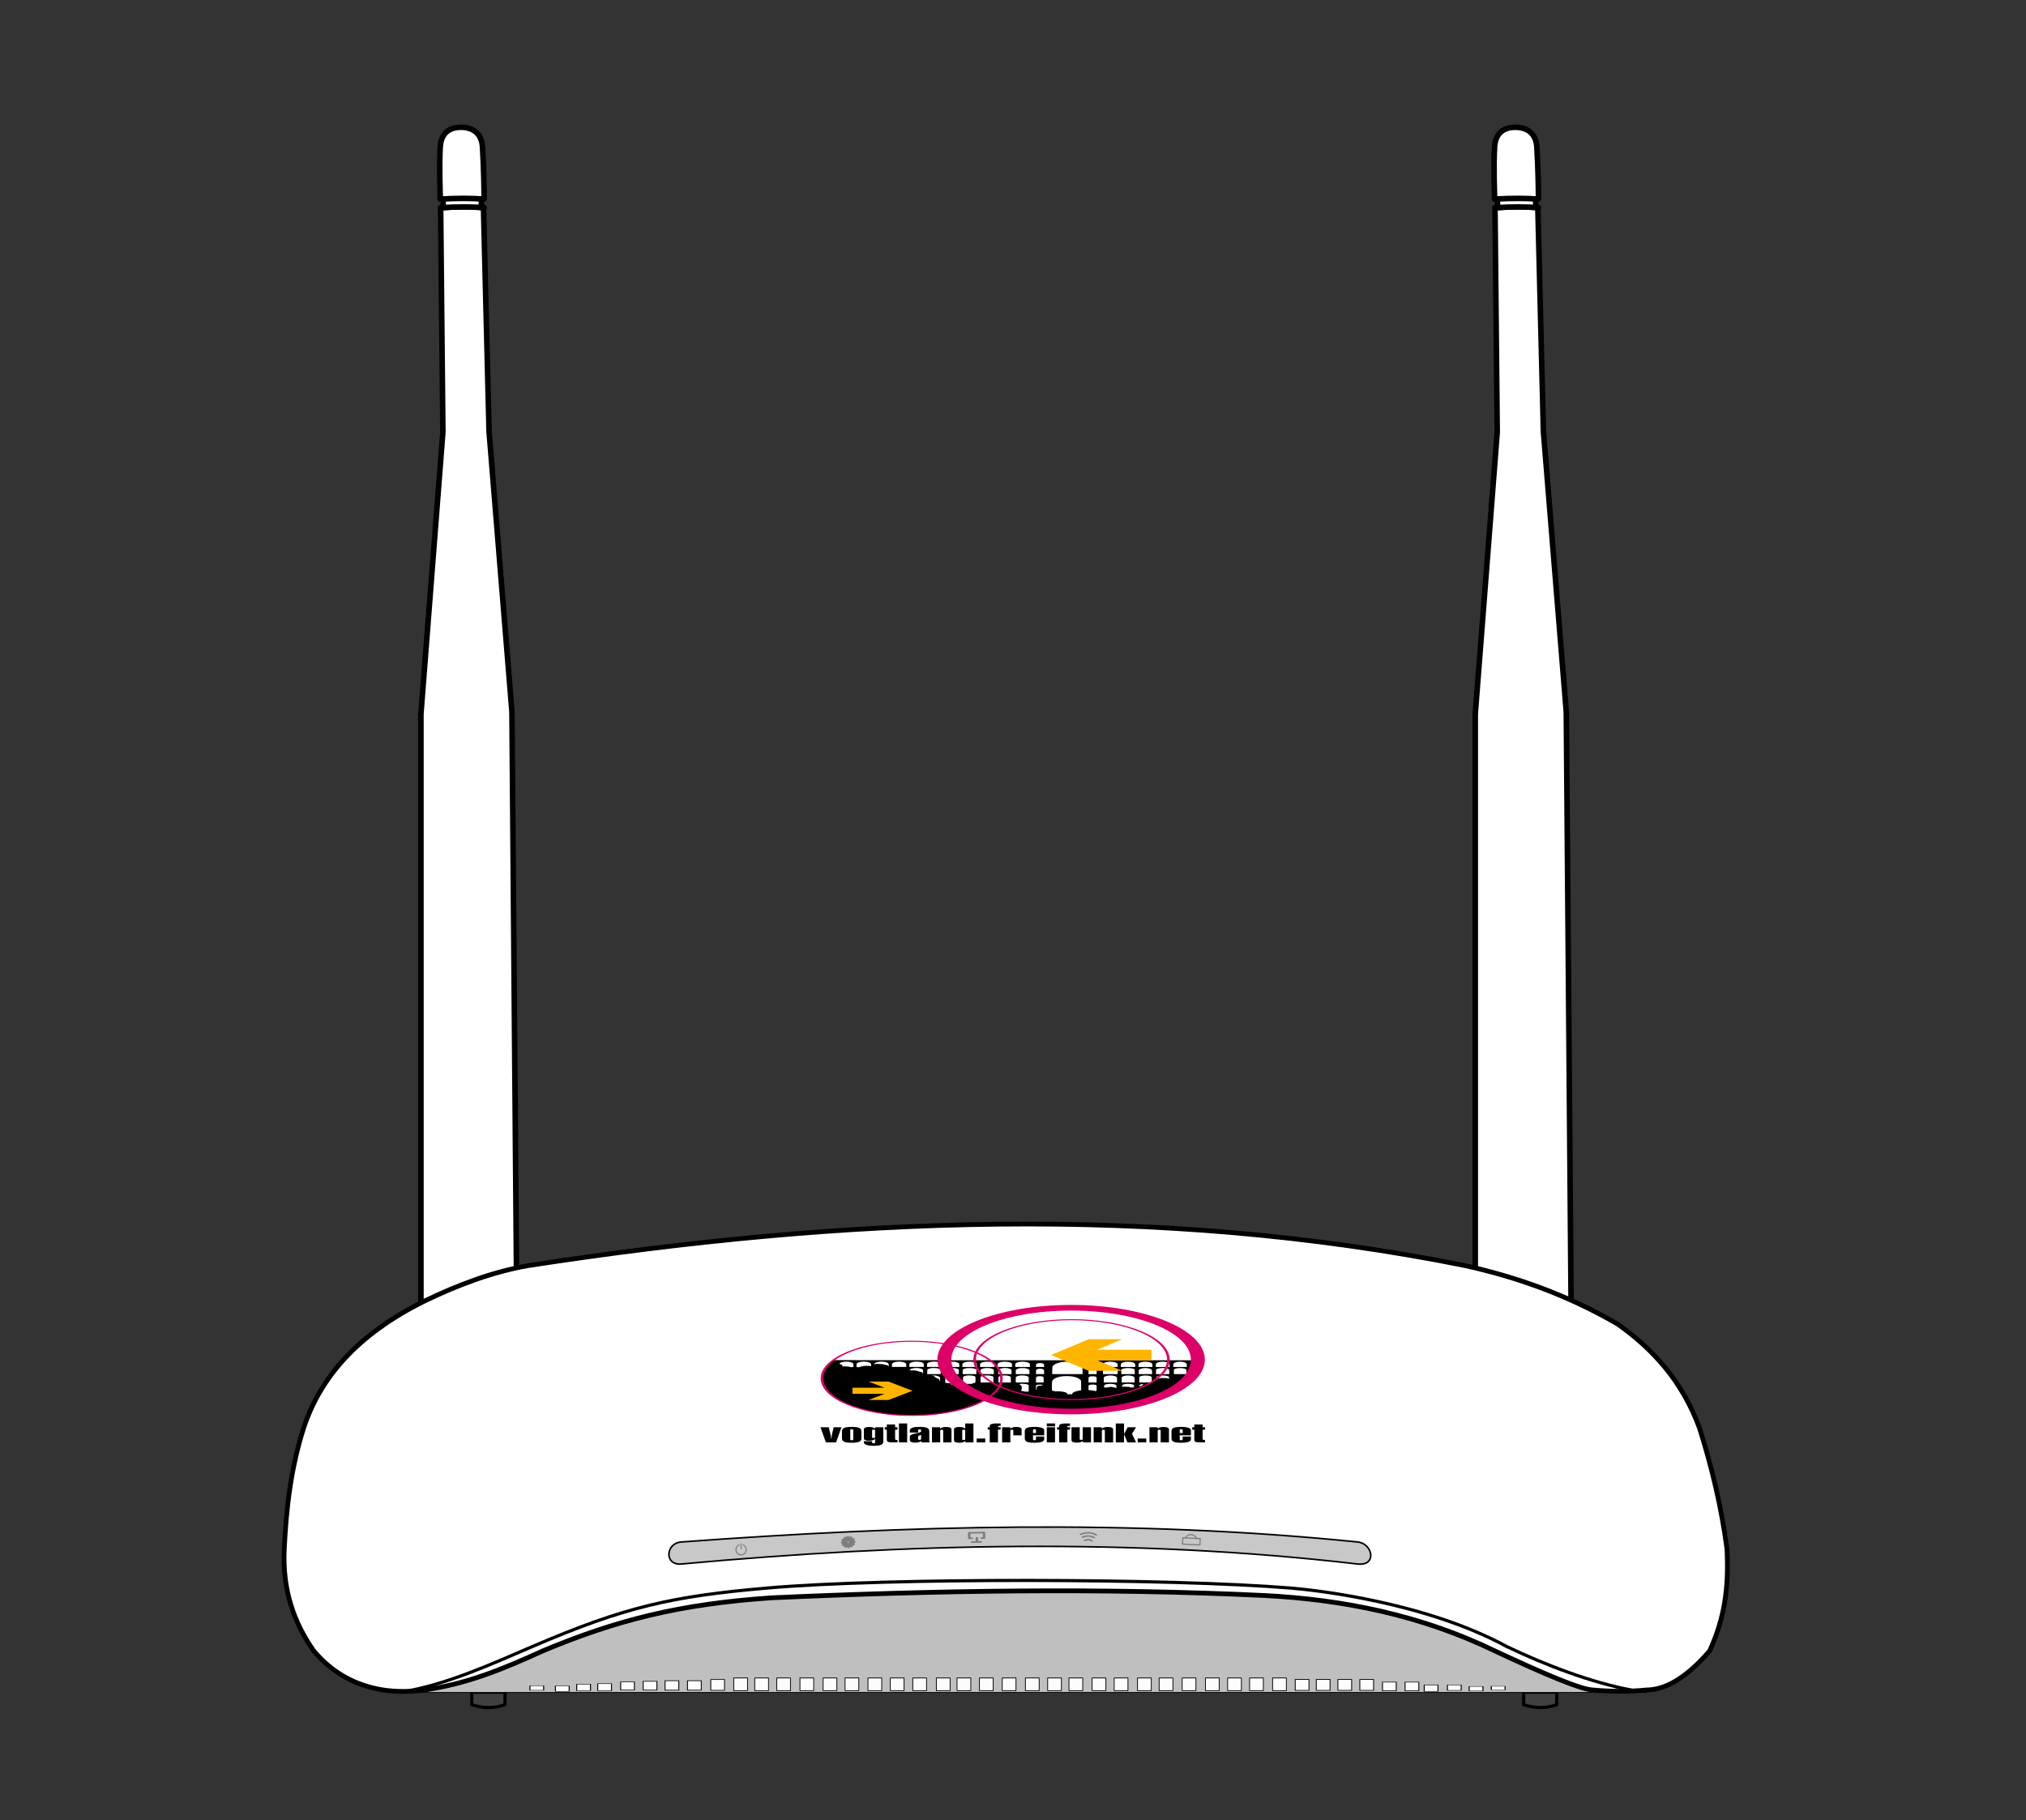 <?xml version="1.0" encoding="UTF-8" standalone="no"?>
<svg
   xmlns:dc="http://purl.org/dc/elements/1.1/"
   xmlns:cc="http://creativecommons.org/ns#"
   xmlns:rdf="http://www.w3.org/1999/02/22-rdf-syntax-ns#"
   xmlns:svg="http://www.w3.org/2000/svg"
   xmlns="http://www.w3.org/2000/svg"
   xmlns:sodipodi="http://sodipodi.sourceforge.net/DTD/sodipodi-0.dtd"
   xmlns:inkscape="http://www.inkscape.org/namespaces/inkscape"
   width="100%"
   height="100%"
   viewBox="0 0 1280 1150"
   version="1.1"
   xml:space="preserve"
   style="fill-rule:evenodd;clip-rule:evenodd;stroke-linecap:round;stroke-linejoin:round;stroke-miterlimit:1.414;"
   id="svg262"
   sodipodi:docname="-1948306442.svg"
   inkscape:version="0.92.2 (5c3e80d, 2017-08-06)"><rect x="0" y="0" width="1280" height="1150" fill="#333333" stroke="none"/><defs
     id="defs266" /><sodipodi:namedview
     pagecolor="#ffffff"
     bordercolor="#666666"
     borderopacity="1"
     objecttolerance="10"
     gridtolerance="10"
     guidetolerance="10"
     inkscape:pageopacity="0"
     inkscape:pageshadow="2"
     inkscape:window-width="877"
     inkscape:window-height="543"
     id="namedview264"
     showgrid="false"
     inkscape:zoom="0.20521739"
     inkscape:cx="640"
     inkscape:cy="575"
     inkscape:window-x="0"
     inkscape:window-y="0"
     inkscape:window-maximized="0"
     inkscape:current-layer="svg262" /><g
     id="g260"><g
       transform="matrix(0.801,0,0,0.801,111.492,33.878)"
       id="g13"><g
         id="Antenne Links"><g
           id="g10"><g
             transform="matrix(1,0,0,1,-774.378,-3.156)"
             id="g4"><path
               d="M1016.53,124.619L1020.93,301.171L1038.98,522.435L1043.24,1048.51L1043.34,1047.87C1042.55,1048.66 1036.04,1054.15 1004.23,1054.77C972.911,1055.37 970.935,1051.94 967.466,1051.24L967.191,1051.3L967.191,524.062L984.513,301.705L982.747,124.897C994.27,123.665 1005.51,123.655 1016.53,124.619Z"
               style="fill:white;stroke-width:4.37px;stroke:black;"
               id="path2" /></g><g
             transform="matrix(1,0,0,1,-774.378,-3.156)"
             id="g8"><path
               d="M984.703,117.906L984.703,124.656L982.618,124.676C996.416,123.902 1007.78,123.949 1017.13,124.676L1014.86,123.88L1014.86,118.475L1016.74,117.906C1007.39,117.18 996.023,117.133 982.225,117.906L982.438,117.653C982.428,113.255 981.481,92.528 982.438,76.704C983.201,64.092 991.781,61.281 998.604,61.255C1007.64,61.221 1015.03,65.675 1015.74,76.704C1016.77,92.72 1017.06,113.91 1017.08,117.653"
               style="fill:white;stroke-width:4.37px;stroke:black;"
               id="path6" /></g></g></g></g><g
       transform="matrix(0.801,0,0,0.801,777.614,33.878)"
       id="g26"><g
         id="Antenne Rechts"><g
           id="g23"><g
             transform="matrix(1,0,0,1,-774.378,-3.156)"
             id="g17"><path
               d="M1016.53,124.619L1020.93,301.171L1038.98,522.435L1043.24,1048.51L1043.34,1047.87C1042.55,1048.66 1036.04,1054.15 1004.23,1054.77C972.911,1055.37 970.935,1051.94 967.466,1051.24L967.191,1051.3L967.191,524.062L984.513,301.705L982.747,124.897C994.27,123.665 1005.51,123.655 1016.53,124.619Z"
               style="fill:white;stroke-width:4.37px;stroke:black;"
               id="path15" /></g><g
             transform="matrix(1,0,0,1,-774.378,-3.156)"
             id="g21"><path
               d="M984.703,117.906L984.703,124.656L982.618,124.676C996.416,123.902 1007.78,123.949 1017.13,124.676L1014.86,123.88L1014.86,118.475L1016.74,117.906C1007.39,117.18 996.023,117.133 982.225,117.906L982.438,117.653C982.428,113.255 981.481,92.528 982.438,76.704C983.201,64.092 991.781,61.281 998.604,61.255C1007.64,61.221 1015.03,65.675 1015.74,76.704C1016.77,92.72 1017.06,113.91 1017.08,117.653"
               style="fill:white;stroke-width:4.37px;stroke:black;"
               id="path19" /></g></g></g></g><g
       id="front"><g
         id="Füsse"><path
           d="M962.639,1069.2L983.568,1069.2L983.568,1077.09C976.577,1079.61 969.602,1079.4 962.639,1077.09L962.639,1069.2Z"
           style="fill:rgb(64,64,64);stroke-width:2px;stroke:black;"
           id="path28" /><g
           transform="matrix(1,0,0,1,-664.54,0)"
           id="g32"><path
             d="M962.639,1069.2L983.568,1069.2L983.568,1077.09C976.577,1079.61 969.602,1079.4 962.639,1077.09L962.639,1069.2Z"
             style="fill:rgb(64,64,64);stroke-width:2px;stroke:black;"
             id="path30" /></g></g><g
         transform="matrix(8.707,0,0,1,-1991.17,0)"
         id="g37"><rect
           x="258.358"
           y="1001.32"
           width="89.597"
           height="68.05"
           style="fill:rgb(191,191,191);stroke-width:0.48px;stroke:black;"
           id="rect35" /></g><g
         id="Luftlöcher"
         transform="matrix(1,0,0,1,0,-0.861)"><rect
           x="463.586"
           y="1061.07"
           width="8.691"
           height="8.024"
           style="fill:rgb(252,252,252);stroke-width:0.5px;stroke:black;"
           id="rect39" /><g
           transform="matrix(1,0,0,0.849,-14.526,161.209)"
           id="g43"><rect
             x="463.586"
             y="1061.07"
             width="8.691"
             height="8.024"
             style="fill:rgb(252,252,252);stroke-width:0.54px;stroke:black;"
             id="rect41" /></g><g
           transform="matrix(1,0,0,0.743,-29.228,274.432)"
           id="g47"><rect
             x="463.586"
             y="1061.07"
             width="8.691"
             height="8.024"
             style="fill:rgb(252,252,252);stroke-width:0.57px;stroke:black;"
             id="rect45" /></g><g
           transform="matrix(1,0,0,0.743,-43.412,274.432)"
           id="g51"><rect
             x="463.586"
             y="1061.07"
             width="8.691"
             height="8.024"
             style="fill:rgb(252,252,252);stroke-width:0.57px;stroke:black;"
             id="rect49" /></g><g
           transform="matrix(1,0,0,0.69,-57.25,331.043)"
           id="g55"><rect
             x="463.586"
             y="1061.07"
             width="8.691"
             height="8.024"
             style="fill:rgb(252,252,252);stroke-width:0.58px;stroke:black;"
             id="rect53" /></g><g
           transform="matrix(1,0,0,0.637,-71.463,387.655)"
           id="g59"><rect
             x="463.586"
             y="1061.07"
             width="8.691"
             height="8.024"
             style="fill:rgb(252,252,252);stroke-width:0.6px;stroke:black;"
             id="rect57" /></g><g
           transform="matrix(1,0,0,0.558,-85.944,472.572)"
           id="g63"><rect
             x="463.586"
             y="1061.07"
             width="8.691"
             height="8.024"
             style="fill:rgb(252,252,252);stroke-width:0.62px;stroke:black;"
             id="rect61" /></g><g
           transform="matrix(1,0,0,0.505,-99.225,529.183)"
           id="g67"><rect
             x="463.586"
             y="1061.07"
             width="8.691"
             height="8.024"
             style="fill:rgb(252,252,252);stroke-width:0.63px;stroke:black;"
             id="rect65" /></g><g
           transform="matrix(1,0,0,0.426,-112.665,614.1)"
           id="g71"><rect
             x="463.586"
             y="1061.07"
             width="8.691"
             height="8.024"
             style="fill:rgb(252,252,252);stroke-width:0.65px;stroke:black;"
             id="rect69" /></g><g
           transform="matrix(1,0,0,0.354,-128.799,690.392)"
           id="g75"><rect
             x="463.586"
             y="1061.07"
             width="8.691"
             height="8.024"
             style="fill:rgb(252,252,252);stroke-width:0.67px;stroke:black;"
             id="rect73" /></g><g
           transform="matrix(1,0,0,1,13.254,0)"
           id="g79"><rect
             x="463.586"
             y="1061.07"
             width="8.691"
             height="8.024"
             style="fill:rgb(252,252,252);stroke-width:0.5px;stroke:black;"
             id="rect77" /></g><g
           transform="matrix(1,0,0,1,27.136,0)"
           id="g83"><rect
             x="463.586"
             y="1061.07"
             width="8.691"
             height="8.024"
             style="fill:rgb(252,252,252);stroke-width:0.5px;stroke:black;"
             id="rect81" /></g><g
           transform="matrix(1,0,0,1,41.812,0)"
           id="g87"><rect
             x="463.586"
             y="1061.07"
             width="8.691"
             height="8.024"
             style="fill:rgb(252,252,252);stroke-width:0.5px;stroke:black;"
             id="rect85" /></g><g
           transform="matrix(1,0,0,1,56.45,0)"
           id="g91"><rect
             x="463.586"
             y="1061.07"
             width="8.691"
             height="8.024"
             style="fill:rgb(252,252,252);stroke-width:0.5px;stroke:black;"
             id="rect89" /></g><g
           transform="matrix(1,0,0,1,70.309,0)"
           id="g95"><rect
             x="463.586"
             y="1061.07"
             width="8.691"
             height="8.024"
             style="fill:rgb(252,252,252);stroke-width:0.5px;stroke:black;"
             id="rect93" /></g><g
           transform="matrix(1,0,0,1,84.787,0)"
           id="g99"><rect
             x="463.586"
             y="1061.07"
             width="8.691"
             height="8.024"
             style="fill:rgb(252,252,252);stroke-width:0.5px;stroke:black;"
             id="rect97" /></g><g
           transform="matrix(1,0,0,1,98.888,0)"
           id="g103"><rect
             x="463.586"
             y="1061.07"
             width="8.691"
             height="8.024"
             style="fill:rgb(252,252,252);stroke-width:0.5px;stroke:black;"
             id="rect101" /></g><g
           transform="matrix(1,0,0,1,113.101,0)"
           id="g107"><rect
             x="463.586"
             y="1061.07"
             width="8.691"
             height="8.024"
             style="fill:rgb(252,252,252);stroke-width:0.5px;stroke:black;"
             id="rect105" /></g><g
           transform="matrix(1,0,0,1,127.996,0)"
           id="g111"><rect
             x="463.586"
             y="1061.07"
             width="8.691"
             height="8.024"
             style="fill:rgb(252,252,252);stroke-width:0.5px;stroke:black;"
             id="rect109" /></g><g
           transform="matrix(1,0,0,1,141.058,0)"
           id="g115"><rect
             x="463.586"
             y="1061.07"
             width="8.691"
             height="8.024"
             style="fill:rgb(252,252,252);stroke-width:0.5px;stroke:black;"
             id="rect113" /></g><g
           transform="matrix(1,0,0,1,155.203,0)"
           id="g119"><rect
             x="463.586"
             y="1061.07"
             width="8.691"
             height="8.024"
             style="fill:rgb(252,252,252);stroke-width:0.5px;stroke:black;"
             id="rect117" /></g><g
           transform="matrix(1,0,0,1,169.608,0)"
           id="g123"><rect
             x="463.586"
             y="1061.07"
             width="8.691"
             height="8.024"
             style="fill:rgb(252,252,252);stroke-width:0.5px;stroke:black;"
             id="rect121" /></g><g
           transform="matrix(1,0,0,1,184.264,0)"
           id="g127"><rect
             x="463.586"
             y="1061.07"
             width="8.691"
             height="8.024"
             style="fill:rgb(252,252,252);stroke-width:0.5px;stroke:black;"
             id="rect125" /></g><g
           transform="matrix(1,0,0,1,198.312,0)"
           id="g131"><rect
             x="463.586"
             y="1061.07"
             width="8.691"
             height="8.024"
             style="fill:rgb(252,252,252);stroke-width:0.5px;stroke:black;"
             id="rect129" /></g><g
           transform="matrix(1,0,0,1,211.778,0)"
           id="g135"><rect
             x="463.586"
             y="1061.07"
             width="8.691"
             height="8.024"
             style="fill:rgb(252,252,252);stroke-width:0.5px;stroke:black;"
             id="rect133" /></g><g
           transform="matrix(1,0,0,1,226.4,0)"
           id="g139"><rect
             x="463.586"
             y="1061.07"
             width="8.691"
             height="8.024"
             style="fill:rgb(252,252,252);stroke-width:0.5px;stroke:black;"
             id="rect137" /></g><g
           transform="matrix(1,0,0,1,240.355,0)"
           id="g143"><rect
             x="463.586"
             y="1061.07"
             width="8.691"
             height="8.024"
             style="fill:rgb(252,252,252);stroke-width:0.5px;stroke:black;"
             id="rect141" /></g><g
           transform="matrix(1,0,0,1,255.085,0)"
           id="g147"><rect
             x="463.586"
             y="1061.07"
             width="8.691"
             height="8.024"
             style="fill:rgb(252,252,252);stroke-width:0.5px;stroke:black;"
             id="rect145" /></g><g
           transform="matrix(1,0,0,1,268.752,0)"
           id="g151"><rect
             x="463.586"
             y="1061.07"
             width="8.691"
             height="8.024"
             style="fill:rgb(252,252,252);stroke-width:0.5px;stroke:black;"
             id="rect149" /></g><g
           transform="matrix(1,0,0,1,283.296,0)"
           id="g155"><rect
             x="463.586"
             y="1061.07"
             width="8.691"
             height="8.024"
             style="fill:rgb(252,252,252);stroke-width:0.5px;stroke:black;"
             id="rect153" /></g><g
           transform="matrix(1,0,0,1,297.996,0)"
           id="g159"><rect
             x="463.586"
             y="1061.07"
             width="8.691"
             height="8.024"
             style="fill:rgb(252,252,252);stroke-width:0.5px;stroke:black;"
             id="rect157" /></g><g
           transform="matrix(1,0,0,1,312.017,0)"
           id="g163"><rect
             x="463.586"
             y="1061.07"
             width="8.691"
             height="8.024"
             style="fill:rgb(252,252,252);stroke-width:0.5px;stroke:black;"
             id="rect161" /></g><g
           transform="matrix(1,0,0,1,325.887,0)"
           id="g167"><rect
             x="463.586"
             y="1061.07"
             width="8.691"
             height="8.024"
             style="fill:rgb(252,252,252);stroke-width:0.5px;stroke:black;"
             id="rect165" /></g><g
           transform="matrix(1,0,0,1,340.425,0)"
           id="g171"><rect
             x="463.586"
             y="1061.07"
             width="8.691"
             height="8.024"
             style="fill:rgb(252,252,252);stroke-width:0.5px;stroke:black;"
             id="rect169" /></g><g
           transform="matrix(1,0,0,0.863,354.723,146.283)"
           id="g175"><rect
             x="463.586"
             y="1061.07"
             width="8.691"
             height="8.024"
             style="fill:rgb(252,252,252);stroke-width:0.54px;stroke:black;"
             id="rect173" /></g><g
           transform="matrix(1,0,0,0.863,368.025,146.283)"
           id="g179"><rect
             x="463.586"
             y="1061.07"
             width="8.691"
             height="8.024"
             style="fill:rgb(252,252,252);stroke-width:0.54px;stroke:black;"
             id="rect177" /></g><g
           transform="matrix(1,0,0,0.863,381.677,146.283)"
           id="g183"><rect
             x="463.586"
             y="1061.07"
             width="8.691"
             height="8.024"
             style="fill:rgb(252,252,252);stroke-width:0.54px;stroke:black;"
             id="rect181" /></g><g
           transform="matrix(1,0,0,0.863,395.53,146.283)"
           id="g187"><rect
             x="463.586"
             y="1061.07"
             width="8.691"
             height="8.024"
             style="fill:rgb(252,252,252);stroke-width:0.54px;stroke:black;"
             id="rect185" /></g><g
           transform="matrix(1,0,0,0.686,409.848,335.798)"
           id="g191"><rect
             x="463.586"
             y="1061.07"
             width="8.691"
             height="8.024"
             style="fill:rgb(252,252,252);stroke-width:0.58px;stroke:black;"
             id="rect189" /></g><g
           transform="matrix(1,0,0,0.686,424.12,335.798)"
           id="g195"><rect
             x="463.586"
             y="1061.07"
             width="8.691"
             height="8.024"
             style="fill:rgb(252,252,252);stroke-width:0.58px;stroke:black;"
             id="rect193" /></g><g
           transform="matrix(1,0,0,0.508,436.222,526.419)"
           id="g199"><rect
             x="463.586"
             y="1061.07"
             width="8.691"
             height="8.024"
             style="fill:rgb(252,252,252);stroke-width:0.63px;stroke:black;"
             id="rect197" /></g><g
           transform="matrix(1,0,0,0.428,450.891,611.335)"
           id="g203"><rect
             x="463.586"
             y="1061.07"
             width="8.691"
             height="8.024"
             style="fill:rgb(252,252,252);stroke-width:0.65px;stroke:black;"
             id="rect201" /></g><g
           transform="matrix(1,0,0,0.357,464.634,687.628)"
           id="g207"><rect
             x="463.586"
             y="1061.07"
             width="8.691"
             height="8.024"
             style="fill:rgb(252,252,252);stroke-width:0.67px;stroke:black;"
             id="rect205" /></g><g
           transform="matrix(1,0,0,0.285,478.631,763.921)"
           id="g211"><rect
             x="463.586"
             y="1061.07"
             width="8.691"
             height="8.024"
             style="fill:rgb(252,252,252);stroke-width:0.68px;stroke:black;"
             id="rect209" /></g></g></g><g
       id="Rumpf"><path
         id="rumpf"
         d="M333.664,799.678C532.503,769.021 730.251,760.501 925.651,799.678C957.438,806.702 989.474,817.784 1021.98,836.583C1044.07,852.231 1062.7,872.347 1073.72,902.292C1081.51,926.917 1087.58,952.223 1091.06,978.561C1092.41,1004.14 1089.26,1023.05 1080.14,1043.12C1064.77,1060.88 1051.71,1067.72 1040.08,1067.8C1028.85,1068.95 1017.63,1068.84 1006.43,1067.8C998.786,1067.6 974.814,1057.33 944.435,1043.12C898.108,1020.69 849.143,1010.66 798.591,1008.1C694.769,1003.19 591.058,1004.91 487.396,1009.57C429.266,1013.49 389.283,1023.7 342.918,1043.12C316.968,1054.97 294.621,1064.02 268.107,1067.8C259.407,1068.95 250.741,1069.1 242.125,1067.8C223.901,1064.93 209.45,1056.43 198.229,1043.12C185.797,1025.4 178.288,1004.67 179.61,978.561C180.836,953.205 183.691,927.811 191.83,902.292C202.163,870.894 225.168,843.411 268.107,822.087C289.844,811.598 311.706,803.487 333.664,799.678Z"
         style="fill:white;stroke-width:3px;stroke-linecap:butt;stroke:black;" /><path
         d="M1031.15,1067.93C1004.93,1063.07 975.936,1051.8 952.056,1040.41C901.178,1012.7 832.58,1004.8 815.563,1003.41C739.966,997.222 560.97,996.738 484.412,1003.41C424.377,1008.64 394.852,1015.22 336.228,1040.41C309.569,1051.86 284.676,1063.12 258.504,1068.24"
         style="fill:none;stroke-width:2px;stroke:black;"
         id="path216" /></g><g
       id="Anzeige"
       transform="matrix(1,0,0,1,32.809,35.761)"><g
         transform="matrix(1,0,0,1,-32.809,-35.761)"
         id="g221"><path
           d="M430.441,988.203C419.628,989.192 420.367,975.03 430.441,974.286C572.808,963.773 715.266,959.794 857.715,974.286C867.437,975.275 870.11,989.646 857.715,988.203C715.303,971.63 572.741,975.187 430.441,988.203Z"
           style="fill:rgb(200,200,200);stroke-width:1px;stroke:black;"
           id="path219" /></g><g
         transform="matrix(0.465,0.017,-0.011,0.299,416.069,629.079)"
         id="g229"><path
           d="M532.5,1001.56C535.537,998.5 538.583,999.103 541.634,1001.56"
           style="fill:none;stroke-width:3px;stroke:rgb(126,126,126);"
           id="path223" /><path
           d="M529.218,994.65C534.394,990.708 539.528,990.83 544.623,994.65"
           style="fill:none;stroke-width:3px;stroke:rgb(126,126,126);"
           id="path225" /><path
           d="M526.539,988.847C533.32,983.95 540.233,983.383 547.33,988.847"
           style="fill:none;stroke-width:3px;stroke:rgb(126,126,126);"
           id="path227" /></g><g
         transform="matrix(0.517,-0.013,0.008,0.336,249.464,609.672)"
         id="g235"><path
           d="M626.349,996.053L623.073,996.053L623.073,985.75L641.216,985.75L641.216,996.053L638.183,996.053"
           style="fill:none;stroke-width:3px;stroke:rgb(126,126,126);"
           id="path231" /><path
           d="M626.295,1003.22L637.337,1003.22L632.352,1003.22L632.352,995.421"
           style="fill:none;stroke-width:3px;stroke:rgb(126,126,126);"
           id="path233" /></g><g
         id="Lock"
         transform="matrix(0.894,0.043,-0.043,0.894,38.553,15.107)"><g
           transform="matrix(1,0,0,1,0,96.259)"
           id="g239"><rect
             x="803.72"
             y="895.022"
             width="12.343"
             height="4.453"
             style="fill:none;stroke-width:0.84px;stroke:rgb(126,126,126);"
             id="rect237" /></g><g
           transform="matrix(1,0,0,1,0,96.259)"
           id="g243"><path
             d="M805.459,895.022C808.026,891.519 810.793,891.626 813.741,895.022"
             style="fill:none;stroke-width:0.84px;stroke:rgb(126,126,126);"
             id="path241" /></g></g><g
         transform="matrix(0.998,-0.065,0.054,0.835,-413.032,138.356)"
         id="g248"><path
           d="M862.856,1021.29C862.582,1021.27 862.306,1021.27 862.031,1021.29L861.907,1021.95C861.645,1021.99 861.388,1022.05 861.14,1022.15L860.707,1021.65C860.456,1021.76 860.217,1021.9 859.993,1022.06L860.211,1022.69C860.004,1022.85 859.815,1023.04 859.65,1023.25L859.024,1023.03C858.863,1023.25 858.725,1023.49 858.611,1023.75L859.113,1024.18C859.017,1024.42 858.948,1024.68 858.908,1024.94L858.256,1025.07C858.229,1025.34 858.229,1025.62 858.256,1025.89L858.908,1026.02C858.948,1026.28 859.017,1026.54 859.113,1026.79L858.611,1027.22C858.725,1027.47 858.863,1027.71 859.024,1027.93L859.65,1027.71C859.815,1027.92 860.004,1028.11 860.211,1028.28L859.993,1028.9C860.217,1029.06 860.456,1029.2 860.707,1029.31L861.14,1028.81C861.388,1028.91 861.645,1028.98 861.907,1029.02L862.031,1029.67C862.306,1029.7 862.582,1029.7 862.856,1029.67L862.98,1029.02C863.243,1028.98 863.5,1028.91 863.747,1028.81L864.18,1029.31C864.431,1029.2 864.671,1029.06 864.895,1028.9L864.676,1028.28C864.884,1028.11 865.072,1027.92 865.238,1027.71L865.864,1027.93C866.025,1027.71 866.163,1027.47 866.276,1027.22L865.774,1026.79C865.871,1026.54 865.94,1026.28 865.98,1026.02L866.631,1025.89C866.658,1025.62 866.658,1025.34 866.631,1025.07L865.98,1024.94C865.94,1024.68 865.871,1024.42 865.774,1024.18L866.276,1023.75C866.163,1023.49 866.025,1023.25 865.864,1023.03L865.238,1023.25C865.072,1023.04 864.884,1022.85 864.676,1022.69L864.895,1022.06C864.671,1021.9 864.431,1021.76 864.18,1021.65L863.747,1022.15C863.5,1022.05 863.243,1021.99 862.98,1021.95L862.856,1021.29ZM862.444,1024.64C862.908,1024.64 863.285,1025.02 863.285,1025.48C863.285,1025.95 862.908,1026.32 862.444,1026.32C861.979,1026.32 861.602,1025.95 861.602,1025.48C861.602,1025.02 861.979,1024.64 862.444,1024.64Z"
           style="fill:rgb(126,126,126);stroke-width:0.76px;stroke:rgb(126,126,126);"
           id="path246" /></g><g
         id="power"
         transform="matrix(0.998,-0.068,0.068,0.998,-95.717,-2.125)"><g
           transform="matrix(0.742,0,0,0.742,119.215,252.802)"
           id="g252"><circle
             cx="466.635"
             cy="978.914"
             r="4.395"
             style="fill:none;stroke-width:0.94px;stroke:rgb(126,126,126);"
             id="circle250" /></g><g
           transform="matrix(1,0,0,1,-0.143,-0.27)"
           id="g256"><path
             d="M466.406,975.369C466.406,975.187 466.258,975.039 466.076,975.039L465.417,975.039C465.235,975.039 465.087,975.187 465.087,975.369L465.087,979.176C465.087,979.358 465.235,979.505 465.417,979.505L466.076,979.505C466.258,979.505 466.406,979.358 466.406,979.176L466.406,975.369Z"
             style="fill:rgb(126,126,126);stroke-width:0.7px;stroke:rgb(200,200,200);"
             id="path254" /></g></g></g></g><g
     transform="matrix(0.819,0,0,0.332,-489.581,998.432)"
     id="g4395"
     style="clip-rule:evenodd;fill-rule:evenodd;stroke-linecap:round;stroke-linejoin:round;stroke-miterlimit:1.414"><path
       inkscape:connector-curvature="0"
       style="fill:#000000"
       d="m 1240.948,-418.873 a 68.833,70.486 0 0 0 -8.918,34.615 68.833,70.486 0 0 0 4.383,24.347 69.305,70.368 0 0 0 0.743,2.064 68.833,70.486 0 0 0 1.273,2.937 69.305,70.368 0 0 0 1.974,4.164 68.833,70.486 0 0 0 0.176,0.355 c 0.01,-0.002 0.012,-0.006 0.017,-0.01 a 69.305,70.368 0 0 0 60.976,37.102 69.305,70.368 0 0 0 57.729,-31.628 99.429,99.429 0 0 0 65.504,24.904 99.429,99.429 0 0 0 74.585,-33.806 h -1.134 a 99.031,99.031 0 0 0 19.216,-29.606 100.092,100.092 0 0 0 0.914,-2.508 99.031,99.031 0 0 0 2.192,-6.178 100.092,100.092 0 0 0 0.963,-3.766 c -0.207,0.278 -0.416,0.546 -0.922,1.152 -0.2,0.225 -0.6,0.501 -0.938,0.614 -0.325,0.125 -0.901,0.351 -1.289,0.513 -0.388,0.163 -0.938,0.299 -1.225,0.299 h -0.513 v -3.664 c 0,-3.565 0.011,-3.666 0.299,-4.279 0.507,-1.088 1.645,-1.87 3.004,-2.217 h 0.639 v -0.125 c 0.777,-0.113 1.599,-0.101 2.412,0.093 v 0 c 0.079,0.018 0.152,0.044 0.228,0.066 a 100.092,100.092 0 0 0 0.361,-2.379 h -2.128 -0.874 v -9.911 c 0.667,-0.116 1.359,-0.118 2.049,0.043 0.709,0.163 1.362,0.485 1.937,0.916 a 100.092,100.092 0 0 0 0.189,-3.805 h -80.534 c -58.718,7e-5 -89.32,-0.008 -119.436,-0.017 a 100.092,100.092 0 0 0 2.215,18.277 c 0.118,-0.965 0.383,-1.251 1.003,-1.85 1.101,-1.076 2.554,-1.601 4.355,-1.576 0.613,0.013 1.364,0.087 1.677,0.162 0.826,0.238 1.901,0.839 2.414,1.364 0.25,0.25 0.561,0.764 0.699,1.127 0.25,0.625 0.262,0.91 0.262,4.775 v 4.129 h -5.252 -3.1 a 100.092,100.092 0 0 0 0.955,2.871 c 0.132,-0.005 0.272,-0.048 0.343,-0.108 0.144,-0.144 0.677,-0.225 1.293,-0.239 0.616,-0.014 1.317,0.039 1.798,0.164 0.888,0.225 1.576,0.576 2.151,1.077 0.4,0.363 0.536,0.549 0.961,1.362 0.125,0.25 0.176,1.904 0.201,7.532 l 0.021,5.902 a 100.092,100.092 0 0 0 0.934,1.526 h -4.146 a 105.08,105.08 0 0 1 -0.118,-0.206 h -1.982 v -0.978 c 0,-0.527 -0.05,-1.028 -0.1,-1.104 -0.188,-0.288 -0.877,-0.527 -2.093,-0.727 -0.69,-0.125 -1.492,-0.303 -1.781,-0.403 l -0.54,-0.201 0.012,-5.342 c 0.01,-4.695 0.012,-5.541 0.388,-6.222 a 105.08,105.08 0 0 1 -4.291,-18.582 l -4.524,-0.031 -5.645,-0.025 0.039,-3.174 0.037,-3.16 0.351,-0.727 c 0.627,-1.279 1.996,-2.371 3.463,-2.798 0.891,-0.263 3.035,-0.162 3.913,0.189 0.569,0.221 1.05,0.489 1.472,0.81 a 105.08,105.08 0 0 1 -0.141,-3.957 c -49.407,-0.019 -75.833,-0.055 -81.096,-0.137 z m 50.214,2.929 c 0.531,-0.016 1.071,0.041 1.605,0.179 1.944,0.502 3.337,1.756 3.876,3.475 0.188,0.64 0.226,1.178 0.226,3.562 v 2.809 h -5.52 -5.518 v -2.809 c 0,-2.383 0.038,-2.922 0.226,-3.562 0.673,-2.14 2.803,-3.585 5.105,-3.654 z m -26.751,0.004 c 0.332,0.015 0.665,0.056 0.999,0.125 1.731,0.364 3.199,1.48 3.901,2.96 0.401,0.853 0.4,0.852 0.438,3.185 l 0.05,2.333 -0.727,-0.237 c -1.48,-0.502 -3.575,-0.515 -5.005,-0.039 -1.041,0.351 -2.219,1.029 -3.021,1.744 l -0.752,0.677 -0.916,-0.262 -0.903,-0.264 0.037,-3.149 0.039,-3.135 0.401,-0.853 c 0.944,-1.986 3.137,-3.186 5.46,-3.085 z m -13.454,0.019 c 0.634,0.024 1.251,0.134 1.773,0.332 1.016,0.389 1.98,1.103 2.52,1.893 0.778,1.104 0.853,1.53 0.853,4.955 v 3.037 l -0.839,0.15 -0.853,0.162 -0.752,-0.438 c -1.518,-0.903 -3.413,-1.294 -5.169,-1.08 -0.514,0.075 -0.978,0.101 -1.003,0.064 -0.038,-0.025 0.014,-0.176 0.089,-0.326 0.1,-0.176 0.113,-0.553 0.05,-1.092 -0.113,-1.091 -0.728,-2.181 -1.418,-2.545 -0.59,-0.301 -0.954,-0.967 -0.841,-1.569 0.188,-1.003 1.343,-2.307 2.622,-2.96 0.807,-0.423 1.913,-0.622 2.969,-0.583 z m 54.144,0.011 c 0.757,0.038 1.512,0.151 1.95,0.32 1.167,0.452 2.059,1.128 2.636,2.018 0.276,0.439 0.563,1.004 0.614,1.243 0.063,0.251 0.114,1.794 0.114,3.425 v 2.985 h -5.582 -5.595 l 0.039,-3.174 0.037,-3.16 0.351,-0.727 c 0.652,-1.317 1.932,-2.359 3.475,-2.798 0.445,-0.132 1.205,-0.169 1.962,-0.131 z m -27.879,0.002 c 0.881,-0.028 1.999,0.093 2.601,0.318 1.518,0.577 2.721,1.744 3.236,3.149 0.238,0.64 0.262,1.003 0.262,3.336 0,2.408 -0.012,2.596 -0.201,2.408 -0.138,-0.138 -0.226,-0.514 -0.276,-1.104 l -0.062,-0.891 -0.666,-0.426 c -0.364,-0.238 -0.878,-0.489 -1.154,-0.552 -0.464,-0.125 -0.752,-0.313 -1.856,-1.204 -0.426,-0.339 -0.563,-0.375 -1.441,-0.388 -0.527,-0.013 -1.242,-0.113 -1.569,-0.226 -0.74,-0.238 -0.991,-0.252 -2.057,-0.139 -0.74,0.088 -0.866,0.15 -1.343,0.652 l -0.538,0.54 v -0.552 c 0,-0.79 0.425,-2.045 0.94,-2.747 0.715,-0.966 2.095,-1.832 3.349,-2.095 0.213,-0.044 0.48,-0.07 0.774,-0.079 z m 68.674,0.066 c 0.626,0.002 1.255,0.094 1.862,0.282 1.601,0.5 3.139,1.939 3.527,3.315 0.1,0.325 0.15,1.588 0.15,3.477 v 2.952 h -5.628 -5.628 v -3.002 c 0,-3.389 0.062,-3.713 0.963,-4.889 1.041,-1.36 2.877,-2.144 4.754,-2.134 z m 26.926,0.019 c 0.588,0 1.351,0.076 1.688,0.176 1.588,0.413 2.853,1.439 3.529,2.815 l 0.349,0.7 0.039,3.151 0.037,3.164 h -5.58 -5.564 v -3.002 c 0,-2.639 0.025,-3.075 0.237,-3.625 0.775,-2.039 2.851,-3.366 5.265,-3.378 z m 13.737,0.004 c 0.693,0.003 1.391,0.084 1.91,0.247 1.476,0.45 2.712,1.476 3.338,2.74 0.275,0.575 0.337,0.936 0.424,2.25 0.062,0.863 0.077,2.289 0.027,3.164 l -0.075,1.601 h -5.628 -5.614 l 0.035,-3.166 c 0.038,-3.152 0.038,-3.149 0.376,-3.849 0.625,-1.263 1.85,-2.278 3.326,-2.753 0.5,-0.156 1.188,-0.235 1.881,-0.233 z m 121.817,0.006 c 0.295,0.016 0.592,0.059 0.887,0.127 1.526,0.35 2.826,1.39 3.538,2.828 l 0.413,0.837 0.037,3.1 0.05,3.102 h -5.215 -5.215 l 0.05,-3.102 0.037,-3.1 0.413,-0.837 c 0.952,-1.926 2.939,-3.069 5.005,-2.956 z m -176.202,0.002 c 0.588,-0.013 1.351,0.064 1.688,0.164 1.563,0.413 2.85,1.427 3.513,2.765 l 0.363,0.749 0.039,3.153 0.037,3.164 h -5.578 -5.578 l 0.037,-3.164 0.039,-3.153 0.349,-0.724 c 0.913,-1.839 2.815,-2.941 5.092,-2.954 z m 88.936,0.002 c 0.929,-9.8e-4 1.859,0.062 2.466,0.187 3.352,0.688 6.48,3.063 7.968,6.052 0.188,0.375 0.411,0.726 0.486,0.776 0.075,0.05 0.1,0.1 0.05,0.1 -0.05,0 0.026,0.324 0.164,0.712 0.563,1.613 0.587,2.051 0.637,9.043 l 0.039,6.693 -11.732,0.037 -11.732,0.025 0.039,-6.967 c 0.05,-6.766 0.049,-7.004 0.324,-7.98 0.35,-1.238 1.114,-2.864 1.827,-3.865 1.601,-2.239 4.351,-4.052 7.015,-4.615 0.594,-0.131 1.522,-0.197 2.45,-0.199 z m 60.243,0.002 c 0.506,-0.002 1.014,0.053 1.47,0.172 1.551,0.4 3.038,1.663 3.589,3.039 0.263,0.663 0.288,0.925 0.326,3.739 l 0.037,3.041 h -5.391 -5.391 l 0.039,-3.041 c 0.038,-2.814 0.064,-3.076 0.326,-3.739 0.538,-1.351 2.037,-2.625 3.525,-3.025 0.457,-0.119 0.964,-0.182 1.47,-0.185 z m -27.451,0.002 c 0.293,-0.02 0.59,-0.019 0.886,0.004 0.338,0.026 0.674,0.08 1.007,0.166 1.751,0.463 3.063,1.487 3.751,2.925 l 0.388,0.826 0.039,3.027 0.037,3.041 h -5.701 -5.705 l 0.039,-3.041 0.037,-3.027 0.388,-0.826 c 0.852,-1.781 2.783,-2.952 4.837,-3.095 z m 40.405,0.014 c 0.273,-0.021 0.549,-0.021 0.826,0 0.316,0.024 0.633,0.075 0.947,0.156 1.551,0.413 2.877,1.499 3.54,2.9 0.338,0.713 0.339,0.765 0.376,3.816 l 0.05,3.102 h -5.343 -5.34 l 0.05,-3.102 c 0.038,-3.052 0.039,-3.103 0.376,-3.816 0.833,-1.772 2.604,-2.911 4.517,-3.056 z m -134.668,0.004 c 1.301,0.037 1.44,0.064 2.34,0.502 1.163,0.55 2.026,1.362 2.539,2.4 l 0.363,0.751 0.037,3.153 0.039,3.164 h -5.58 -5.578 l 0.039,-3.164 0.037,-3.153 0.351,-0.725 c 0.463,-0.926 1.325,-1.8 2.288,-2.3 1.063,-0.563 1.525,-0.665 3.126,-0.627 z m 107.784,0.01 c 0.878,-0.028 1.991,0.091 2.591,0.316 1.576,0.6 2.791,1.813 3.241,3.251 0.213,0.688 0.249,1.152 0.249,3.591 v 2.801 h -5.564 -5.566 v -2.801 c 0,-3.177 0.137,-3.891 0.938,-4.991 0.713,-0.963 2.089,-1.825 3.34,-2.088 0.213,-0.044 0.479,-0.07 0.772,-0.079 z m -67.391,2.587 c 0.466,-0.011 0.939,0.041 1.233,0.166 0.638,0.263 1.337,0.952 1.65,1.64 0.275,0.588 0.299,0.775 0.299,3.089 v 2.477 h -3.126 -3.128 v -2.352 c 0,-1.864 0.039,-2.49 0.214,-2.965 0.225,-0.675 0.975,-1.501 1.663,-1.839 0.269,-0.131 0.728,-0.205 1.194,-0.216 z m 40.669,0.276 c 0.529,0.029 1.074,0.167 1.46,0.392 0.313,0.188 0.713,0.524 0.901,0.762 0.588,0.775 0.663,1.201 0.675,3.652 v 2.29 h -3.139 -3.141 l 0.05,-2.477 c 0.038,-2.439 0.038,-2.477 0.388,-3.052 0.388,-0.663 0.989,-1.163 1.677,-1.426 0.178,-0.069 0.387,-0.112 0.61,-0.133 0.167,-0.016 0.343,-0.017 0.519,-0.007 z m -68.053,9.11 c 0.728,0.013 1.953,0.165 2.375,0.324 1.126,0.438 2.39,1.662 2.79,2.713 0.25,0.663 0.262,0.94 0.262,4.642 v 3.938 h -5.078 -5.065 l 0.037,-4.102 c 0.037,-4.065 0.038,-4.09 0.351,-4.715 0.563,-1.138 1.8,-2.15 3.126,-2.551 0.313,-0.087 0.624,-0.187 0.687,-0.212 0.084,-0.031 0.272,-0.041 0.515,-0.037 z m -54.356,0.023 c 0.71,0.011 1.434,0.086 1.879,0.218 1.405,0.439 2.497,1.354 3.037,2.558 0.226,0.502 0.251,0.854 0.251,4.642 v 4.113 h -5.205 -5.219 l 0.039,-4.239 0.037,-4.227 0.34,-0.577 c 0.602,-1.028 1.769,-1.907 3.048,-2.321 0.389,-0.125 1.084,-0.179 1.794,-0.168 z m -13.515,0.006 c 0.378,0.005 0.762,0.045 1.146,0.125 1.555,0.326 2.961,1.341 3.575,2.595 l 0.351,0.716 0.025,4.077 c 0.013,2.458 -0.012,3.976 -0.087,3.826 -0.063,-0.138 -0.114,-0.627 -0.114,-1.079 -0.012,-0.452 -0.099,-1.08 -0.212,-1.407 -0.163,-0.489 -0.302,-0.64 -0.841,-0.953 -0.364,-0.213 -0.915,-0.589 -1.254,-0.853 -2.835,-2.258 -3.399,-2.546 -5.18,-2.558 -0.615,0 -1.317,-0.075 -1.555,-0.176 -0.414,-0.151 -0.464,-0.138 -0.803,0.176 l -0.365,0.326 0.075,-0.739 c 0.23,-2.371 2.593,-4.108 5.238,-4.077 z m 54.914,0.039 c 0.261,-0.005 0.448,-9.8e-4 0.498,0.017 0.1,0.025 0.401,0.076 0.664,0.114 0.263,0.037 0.501,0.124 0.538,0.174 0.037,0.063 0.149,0.114 0.249,0.114 0.238,0 1.077,0.575 1.752,1.2 0.35,0.325 0.614,0.726 0.789,1.214 0.25,0.675 0.262,0.963 0.262,4.715 v 4.002 h -5.128 -5.128 v -4.038 -4.054 l 0.376,-0.737 c 0.45,-0.9 1.063,-1.515 2.126,-2.128 0.738,-0.425 0.924,-0.473 2.062,-0.548 0.344,-0.025 0.678,-0.04 0.94,-0.044 z m 121.442,0.048 c 0.45,-0.016 0.908,0.027 1.364,0.133 1.526,0.35 3.089,1.662 3.652,3.075 0.288,0.7 0.3,0.876 0.338,4.503 l 0.039,3.789 h -5.204 -5.204 l 0.039,-3.789 c 0.05,-4.453 0.087,-4.666 1.351,-6.004 0.994,-1.069 2.276,-1.658 3.625,-1.708 z m -13.239,0.01 c 0.536,-0.004 1.08,0.05 1.621,0.162 1.538,0.325 2.928,1.263 3.378,2.263 0.213,0.45 0.237,0.912 0.237,4.777 v 4.291 h -5.19 -5.192 v -4.291 c 0,-4.84 0.013,-4.877 0.976,-5.74 1.041,-0.938 2.562,-1.453 4.169,-1.462 z m -13.988,0.002 c 0.295,-0.02 0.592,-0.019 0.889,0.004 0.339,0.026 0.678,0.082 1.013,0.168 1.726,0.45 3.074,1.488 3.762,2.902 l 0.363,0.727 0.039,3.838 0.037,3.853 h -5.701 -5.705 l 0.039,-3.853 0.037,-3.838 0.363,-0.727 c 0.862,-1.772 2.803,-2.934 4.866,-3.073 z m 40.511,0.007 c 0.509,-0.016 1.032,0.02 1.551,0.114 1.501,0.275 2.965,1.252 3.515,2.34 0.2,0.413 0.225,0.901 0.262,4.74 l 0.037,4.289 h -5.14 -5.14 l 0.037,-4.289 c 0.037,-4.815 0.023,-4.729 1.011,-5.717 0.919,-0.901 2.339,-1.429 3.866,-1.478 z m -108.533,0.011 c 1.032,-0.035 2.366,0.093 2.948,0.318 1.101,0.425 2.089,1.31 2.614,2.323 l 0.448,0.864 0.039,3.978 0.037,3.988 h -5.327 -5.329 l 0.039,-3.976 0.037,-3.965 0.351,-0.664 c 0.663,-1.263 2.163,-2.549 3.251,-2.774 0.238,-0.05 0.549,-0.081 0.893,-0.093 z m -39.951,0.004 c 1.551,0.037 1.573,0.036 2.649,0.561 v 0 c 0.875,0.425 1.199,0.664 1.65,1.227 0.325,0.388 0.576,0.738 0.589,0.776 0,0.05 0.038,0.2 0.075,0.338 0.1,0.313 0.099,1.126 0.062,5.279 l -0.027,3.288 h -5.252 -5.254 v -4.164 c 0,-4.115 8e-4,-4.166 0.301,-4.779 0.488,-1.026 1.551,-1.875 2.927,-2.325 0.575,-0.188 1.013,-0.238 2.277,-0.201 z m 162.26,0.011 c 0.723,0.02 1.484,0.125 1.983,0.301 v 0.002 c 1.326,0.463 2.301,1.338 2.676,2.363 0.125,0.363 0.163,1.486 0.176,4.638 v 4.154 l -4.841,-0.025 -4.852,-0.039 v -4.314 -4.314 l 0.338,-0.588 c 0.575,-0.976 1.663,-1.714 3.039,-2.064 0.216,-0.053 0.485,-0.087 0.781,-0.104 0.222,-0.013 0.459,-0.015 0.7,-0.01 z m -108.064,1.15 c 0.451,0.014 0.916,0.15 1.399,0.413 0.688,0.375 1.348,1.226 1.561,1.989 0.075,0.263 0.125,2.04 0.125,4.179 v 3.728 h -3.126 -3.128 v -3.753 c 0,-4.315 0.063,-4.653 1.026,-5.591 0.68,-0.664 1.391,-0.987 2.142,-0.965 z m 40.306,0.208 c 0.689,-0.019 1.4,0.114 2.014,0.419 0.438,0.225 0.84,0.525 1.015,0.787 0.275,0.425 0.274,0.476 0.274,4.654 v 4.241 h -3.127 -3.127 v -4.229 c 0,-3.952 0.013,-4.24 0.251,-4.615 0.469,-0.774 1.554,-1.225 2.701,-1.256 z m -54.557,12.609 c 0.253,-0.015 0.511,-0.016 0.776,0 0.302,0.018 0.612,0.056 0.928,0.116 1.576,0.3 2.865,1.237 3.415,2.475 0.388,0.863 0.4,1.164 0.363,6.679 l -0.025,4.102 h -5.005 -5.016 l 0.039,-5.163 0.037,-5.155 0.338,-0.561 c 0.919,-1.523 2.383,-2.385 4.152,-2.493 z m -27.181,0.006 c 0.648,-0.034 1.326,0.016 2.005,0.16 1.038,0.225 1.964,0.687 2.564,1.275 0.888,0.888 0.863,0.764 0.826,6.654 l -0.025,5.277 h -4.941 -4.939 v -5.252 c 0,-5.053 0.011,-5.278 0.262,-5.804 0.628,-1.351 2.304,-2.209 4.248,-2.311 z m -13.778,0.025 c 0.96,-0.029 2.187,0.103 2.825,0.347 1,0.363 1.752,0.9 2.165,1.513 l 0.338,0.527 0.037,5.078 c 0.038,4.903 0.026,5.115 -0.224,5.79 -0.313,0.825 -1.026,1.538 -1.677,1.663 -0.388,0.062 -0.451,0.126 -0.451,0.426 0,0.663 -0.123,0.688 -3.838,0.725 l -3.415,0.05 v -6.666 c 0,-6.504 0.012,-6.681 0.262,-7.206 0.463,-0.951 1.801,-1.873 3.139,-2.161 0.228,-0.047 0.519,-0.077 0.839,-0.087 z m 28.026,0.007 c 0.681,0.015 1.35,0.114 1.852,0.301 1.063,0.413 1.927,1.139 2.352,1.989 l 0.363,0.725 0.039,5.155 0.037,5.163 h -4.829 -4.825 l 0.037,-5.163 0.039,-5.155 0.374,-0.675 c 0.225,-0.413 0.624,-0.876 0.999,-1.163 0.35,-0.263 0.701,-0.537 0.776,-0.6 0.485,-0.399 1.653,-0.603 2.788,-0.577 z m -55.562,0.064 c 0.226,-0.006 0.493,-0.004 0.806,0.006 1.016,0.025 1.305,0.076 1.945,0.39 0.903,0.426 1.906,1.405 2.308,2.221 0.15,0.339 0.339,0.602 0.401,0.602 0.063,0 0.114,1.616 0.114,3.849 0,2.346 -0.051,3.802 -0.114,3.739 -0.1,-0.113 -0.389,-1.757 -0.602,-3.488 -0.05,-0.401 -0.252,-0.664 -1.242,-1.642 -1.091,-1.091 -1.555,-1.769 -1.555,-2.271 0,-0.113 -0.162,-0.413 -0.363,-0.664 -0.213,-0.251 -0.415,-0.641 -0.465,-0.841 -0.05,-0.213 -0.287,-0.614 -0.538,-0.903 -0.426,-0.502 -0.49,-0.528 -1.117,-0.54 -0.477,0 -0.652,-0.05 -0.627,-0.15 0.066,-0.198 0.372,-0.289 1.05,-0.307 z m 177.161,0.023 c 0.598,-0.023 1.214,0.034 1.823,0.177 1.351,0.325 2.364,0.989 2.977,1.964 0.288,0.463 0.301,0.562 0.276,2.313 l -0.037,1.827 -0.426,-0.363 c -0.238,-0.188 -0.737,-0.489 -1.125,-0.664 -0.625,-0.263 -0.939,-0.299 -2.74,-0.349 l -2.039,-0.064 -0.488,0.338 c -0.263,0.188 -0.813,0.401 -1.239,0.477 -0.838,0.163 -0.861,0.187 -1.136,1.488 -0.275,1.388 -0.374,0.913 -0.374,-1.839 0,-2.627 0.011,-2.701 0.299,-3.164 0.807,-1.285 2.436,-2.072 4.229,-2.142 z m -40.563,0.017 c 0.264,-0.017 0.529,-0.017 0.789,0 0.347,0.022 0.688,0.076 1.013,0.16 0.4,0.1 0.951,0.299 1.239,0.45 0.788,0.4 1.787,1.413 2.113,2.151 0.3,0.638 0.3,0.714 0.338,5.555 l 0.037,4.914 h -5.14 -5.142 l 0.039,-4.914 c 0.037,-4.84 0.037,-4.917 0.338,-5.555 0.325,-0.738 1.327,-1.751 2.115,-2.151 0.682,-0.352 1.472,-0.558 2.263,-0.61 z m 13.465,0.014 c 0.852,-0.029 1.975,0.099 2.556,0.334 0.925,0.363 1.788,1.025 2.238,1.713 0.726,1.101 0.764,1.378 0.764,6.506 v 4.663 h -5.003 -5.016 l 0.039,-4.914 0.037,-4.903 0.338,-0.714 c 0.575,-1.226 1.853,-2.227 3.317,-2.603 0.194,-0.047 0.447,-0.073 0.731,-0.083 z m 14.275,0.004 c 0.672,0.033 1.345,0.143 1.802,0.318 1.401,0.538 2.327,1.376 2.614,2.402 0.075,0.238 0.125,2.551 0.125,5.452 v 5.04 h -4.818 -4.825 l 0.037,-5.288 c 0.037,-4.765 0.062,-5.317 0.262,-5.68 0.513,-0.938 1.612,-1.713 3,-2.101 0.457,-0.131 1.13,-0.176 1.802,-0.143 z m -62.145,1.102 c 0.439,-0.022 0.961,-0.016 1.711,0.015 2.214,0.087 2.701,0.224 4.752,1.237 2.576,1.288 4.615,3.879 5.466,6.93 0.275,0.976 0.276,1.102 0.276,10.558 0.01,3.994 -0.016,6.881 -0.054,8.433 a 10.937,7.789 0 0 0 -6.923,7.241 10.937,7.789 0 0 0 0.01,0.166 h -3.633 a 7.817,5.137 0 0 0 0.037,-0.496 7.817,5.137 0 0 0 -7.816,-5.138 7.817,5.137 0 0 0 -1.725,0.133 c -0.242,-0.102 -1.061,-0.709 -2.045,-1.522 l -0.413,-0.338 v -7.868 c 0,-4.327 0.051,-7.868 0.114,-7.868 0.05,0 0.136,-0.6 0.174,-1.351 0.075,-1.413 0.326,-2.463 0.976,-3.876 0.188,-0.425 0.364,-0.826 0.376,-0.876 0.025,-0.05 0.137,-0.201 0.262,-0.326 0.125,-0.138 0.224,-0.288 0.224,-0.338 0,-0.238 2.114,-2.489 2.327,-2.489 0.1,0 0.174,-0.063 0.174,-0.125 0,-0.075 0.138,-0.186 0.313,-0.249 0.163,-0.062 0.525,-0.263 0.801,-0.438 0.775,-0.475 2.24,-1.026 3.403,-1.264 0.419,-0.081 0.776,-0.131 1.216,-0.152 z m -19.786,0.181 c 0.471,-0.025 0.936,0.042 1.335,0.21 0.763,0.325 1.176,0.677 1.451,1.252 0.238,0.5 0.249,0.762 0.274,4.777 0,2.339 0.013,4.577 0,4.964 l -0.01,0.725 h -2.94 -2.94 v -4.941 c 0,-5.391 0.014,-5.489 0.714,-6.139 0.532,-0.508 1.332,-0.807 2.116,-0.849 z m 41.02,0.085 c 0.675,0.037 1.026,0.125 1.551,0.413 0.4,0.213 0.788,0.563 0.988,0.851 l 0.326,0.502 0.037,5.04 0.039,5.04 h -3.141 -3.127 v -4.901 c 0,-4.74 0.013,-4.917 0.262,-5.454 0.475,-0.976 1.665,-1.552 3.066,-1.489 z m -55.072,14.368 c 0.729,-0.035 1.561,0.016 2.205,0.166 1.513,0.363 2.65,1.115 3.151,2.103 0.275,0.525 0.263,0.049 0.251,8.179 l -0.011,4.414 h -1.526 l -1.54,-0.014 -0.75,-0.488 c -0.4,-0.275 -1.088,-0.624 -1.526,-0.774 -0.438,-0.163 -0.787,-0.324 -0.787,-0.374 0,-0.05 0.111,-0.312 0.249,-0.575 0.175,-0.325 0.264,-0.789 0.301,-1.414 0.025,-0.513 0.112,-1.377 0.187,-1.927 0.087,-0.563 0.125,-1.274 0.075,-1.625 -0.05,-0.35 -0.1,-1.152 -0.125,-1.802 -0.075,-1.814 -0.375,-2.764 -1.501,-4.665 -0.35,-0.6 -0.387,-0.737 -0.237,-0.862 0.231,-0.188 0.857,-0.307 1.586,-0.342 z m 68.134,0.139 c 0.286,-0.017 0.576,-0.017 0.866,0.004 0.332,0.024 0.665,0.072 0.994,0.149 1.538,0.363 2.787,1.336 3.112,2.412 0.1,0.313 0.15,1.464 0.15,3.102 v 2.616 l -0.262,-0.401 c -0.138,-0.225 -0.413,-0.487 -0.588,-0.575 -0.188,-0.1 -0.886,-0.488 -1.549,-0.876 -1.351,-0.8 -1.739,-0.863 -2.614,-0.463 -0.3,0.138 -0.649,0.251 -0.762,0.251 -0.125,0 -0.475,0.174 -0.776,0.399 -0.65,0.45 -1.564,0.588 -2.427,0.363 l -0.525,-0.15 v -1.889 c 0,-1.063 0.061,-2.088 0.148,-2.363 0.431,-1.446 2.233,-2.457 4.233,-2.578 z m 14.464,0.01 v 0 c 0.672,0.033 1.344,0.143 1.8,0.318 0.926,0.35 1.651,0.887 2.076,1.538 l 0.351,0.513 0.011,2.576 c 0.013,1.413 8e-4,2.452 -0.037,2.302 -0.1,-0.488 -0.351,-0.588 -1.077,-0.438 -1.051,0.213 -2.152,-0.175 -2.639,-0.913 -0.175,-0.275 -0.263,-0.301 -0.826,-0.226 -0.425,0.05 -0.787,0.013 -1.15,-0.125 -0.3,-0.113 -0.962,-0.225 -1.488,-0.237 -0.875,-0.037 -0.988,-0.013 -1.401,0.313 l -0.463,0.351 v -1.652 c 0,-1.426 0.037,-1.738 0.262,-2.188 0.438,-0.913 1.415,-1.614 2.778,-1.989 0.457,-0.131 1.126,-0.176 1.798,-0.143 z m 11.756,0.091 c 0.096,0.052 -0.034,0.259 -0.359,0.641 -0.5,0.588 -0.575,0.751 -0.625,1.389 -0.1,1.176 -1.001,2.175 -2.064,2.25 -0.35,0.025 -0.35,0.011 -0.388,-0.714 -0.075,-1.388 0.838,-2.613 2.439,-3.276 0.582,-0.238 0.902,-0.341 0.998,-0.289 z m -39.483,1.3 c 1.051,0 1.276,0.038 1.914,0.363 1.263,0.613 1.214,0.375 1.214,5.966 0,4.553 -0.013,4.866 -0.251,5.379 -0.109,0.237 -0.184,0.59 -0.218,0.895 a 10.937,7.789 0 0 0 -5.786,-2.041 v -3.558 c 0,-6.366 -0.062,-6.028 1.214,-6.641 0.638,-0.325 0.863,-0.363 1.914,-0.363 z m -40.498,0.077 c 0.875,0.013 1.338,0.076 1.713,0.251 0.288,0.125 0.513,0.3 0.513,0.388 0,0.238 -1.089,1.038 -1.677,1.225 -0.263,0.087 -0.7,0.124 -0.963,0.087 -0.438,-0.062 -0.524,-0.013 -1.15,0.588 l -0.689,0.637 -0.15,1.127 c -0.075,0.613 -0.187,2.189 -0.237,3.502 -0.075,1.601 -0.163,2.503 -0.276,2.753 -0.15,0.325 -0.175,-0.202 -0.212,-4.43 -0.025,-5.215 -0.037,-5.127 0.664,-5.589 0.625,-0.413 1.238,-0.551 2.464,-0.538 z"
       id="path4" /><path
       inkscape:connector-curvature="0"
       style="fill:#dc0067"
       d="m 1301.072,-455.745 c -38.781,0 -70.222,32.068 -70.222,71.577 0,39.509 31.441,71.575 70.222,71.575 38.781,0 70.224,-32.066 70.224,-71.575 0,-39.509 -31.443,-71.577 -70.224,-71.577 z m 0,1.98 c 37.69,0 68.244,31.138 68.244,69.597 0,38.459 -30.554,69.595 -68.244,69.595 -37.69,0 -68.242,-31.136 -68.242,-69.595 0,-38.459 30.552,-69.597 68.242,-69.597 z"
       id="path6-4" /><path
       inkscape:connector-curvature="0"
       style="fill:#dc0067"
       d="m 1424.363,-496.763 c -41.82,0 -75.728,34.497 -75.728,77.004 0,42.508 33.908,77.004 75.728,77.004 41.819,0 75.725,-34.496 75.725,-77.004 0,-42.507 -33.907,-77.004 -75.725,-77.004 z m 0,1.982 c 40.729,0 73.743,33.568 73.743,75.021 0,41.455 -33.014,75.021 -73.743,75.021 -40.73,0 -73.745,-33.566 -73.745,-75.021 0,-41.454 33.015,-75.021 73.745,-75.021 z"
       id="path8" /><path
       inkscape:connector-curvature="0"
       style="fill:#dc0067"
       d="m 1424.042,-523.875 c -56.938,0 -103.159,46.706 -103.159,104.116 0,57.41 46.221,104.116 103.159,104.116 56.938,0 103.159,-46.706 103.159,-104.116 0,-57.41 -46.221,-104.116 -103.159,-104.116 z m 0,10.761 c 51.065,0 92.397,41.704 92.397,93.355 0,51.651 -41.332,93.355 -92.397,93.355 -51.065,0 -92.397,-41.704 -92.397,-93.355 0,-51.651 41.332,-93.355 92.397,-93.355 z"
       id="path10-5" /><path
       inkscape:connector-curvature="0"
       style="fill:#ffb400"
       d="m 1283.157,-378.057 h -15.434 l 12.346,11.703 h -24.694 v 11.703 h 24.694 l -12.346,11.703 h 15.434 l 18.52,-17.555 z"
       id="path12-0" /><path
       inkscape:connector-curvature="0"
       style="fill:#ffb400"
       d="m 1463.469,-398.48 -19.368,-20.045 h 41.965 v -20.044 h -41.965 l 19.368,-20.045 h -25.824 l -29.052,30.067 29.052,30.067 z"
       id="path14-9" /><path
       inkscape:connector-curvature="0"
       style="fill:#000000"
       d="m 1234.86,-262.28 -4.15,-28.809 h 6.396 l 1.392,14.258 q 0.171,1.611 0.269,3.54 0.098,1.904 0.146,4.102 h 0.195 q 0.049,-2.368 0.171,-4.541 0.146,-2.197 0.317,-4.028 l 1.294,-13.33 h 6.006 l -4.15,28.809 z"
       id="path16-6" /><path
       inkscape:connector-curvature="0"
       style="fill:#000000"
       d="m 1253.684,-285.522 v 17.432 q 0,0.952 0.269,1.367 0.269,0.391 0.879,0.391 0.61,0 0.879,-0.391 0.269,-0.415 0.269,-1.367 v -17.432 q 0,-0.928 -0.293,-1.343 -0.269,-0.415 -0.903,-0.415 -0.586,0 -0.855,0.391 -0.244,0.391 -0.244,1.367 z m -6.396,1.953 q 0,-4.468 1.733,-6.323 1.758,-1.88 5.762,-1.88 4.004,0 5.737,1.88 1.758,1.855 1.758,6.323 v 13.794 q 0,4.443 -1.758,6.323 -1.733,1.88 -5.737,1.88 -4.004,0 -5.762,-1.88 -1.733,-1.88 -1.733,-6.323 z"
       id="path18-8" /><path
       inkscape:connector-curvature="0"
       style="fill:#000000"
       d="m 1270.529,-272.338 q 0,1.001 0.244,1.392 0.269,0.366 0.903,0.366 0.586,0 0.855,-0.415 0.293,-0.439 0.293,-1.343 v -12.5 q 0,-0.879 -0.293,-1.27 -0.269,-0.415 -0.855,-0.415 -0.635,0 -0.903,0.366 -0.244,0.342 -0.244,1.318 z m 2.295,3.711 h -0.098 q -0.684,1.611 -1.807,2.417 -1.099,0.781 -2.686,0.781 -2.1,0 -3.076,-1.147 -0.977,-1.172 -0.977,-3.711 v -16.846 q 0,-2.173 1.05,-3.32 1.05,-1.172 3.052,-1.172 1.514,0 2.612,0.708 1.099,0.708 1.929,2.246 h 0.146 v -2.417 h 6.201 v 27.1 q 0,4.517 -1.733,6.348 -1.733,1.855 -5.762,1.855 -3.564,0 -5.542,-1.733 -1.953,-1.709 -1.953,-4.81 v -2.197 h 6.348 v 2.246 q 0,0.952 0.269,1.343 0.269,0.415 0.879,0.415 0.61,0 0.879,-0.415 0.269,-0.415 0.269,-1.343 v -6.348 z"
       id="path20-5" /><path
       inkscape:connector-curvature="0"
       style="fill:#000000"
       d="m 1280.271,-286.474 v -4.614 h 1.611 v -5.347 h 6.396 v 5.347 h 1.855 v 4.614 h -1.855 v 17.505 q 0,1.343 0.317,1.709 0.342,0.342 1.318,0.342 h 0.22 v 4.639 h -4.004 q -2.319,0 -3.296,-1.05 -0.952,-1.074 -0.952,-4.004 v -19.141 z"
       id="path22-3" /><path
       inkscape:connector-curvature="0"
       style="fill:#000000"
       d="m 1291.233,-262.28 v -36.011 h 6.348 v 36.011 z"
       id="path24-5" /><path
       inkscape:connector-curvature="0"
       style="fill:#000000"
       d="m 1308.322,-268.774 v -7.642 q -0.146,0.098 -0.391,0.293 -1.904,1.465 -1.904,2.588 v 4.761 q 0,0.977 0.244,1.343 0.269,0.342 0.903,0.342 0.586,0 0.855,-0.391 0.293,-0.415 0.293,-1.294 z m -8.691,-16.406 q 0,-3.271 1.88,-4.932 1.904,-1.66 5.615,-1.66 4.053,0 5.762,1.855 1.733,1.831 1.733,6.348 v 17.529 q 0,1.147 0.098,2.051 0.122,0.879 0.366,1.709 h -6.445 q -0.122,-0.513 -0.195,-1.025 -0.073,-0.537 -0.073,-0.977 v -0.439 h -0.098 q -0.684,1.416 -1.855,2.173 -1.147,0.757 -2.686,0.757 -2.026,0 -3.076,-1.221 -1.025,-1.221 -1.025,-3.613 v -6.104 q 0,-2.271 0.806,-3.687 0.83,-1.44 2.637,-2.417 0.586,-0.317 1.66,-0.854 3.589,-1.831 3.589,-3.491 v -2.051 q 0,-0.928 -0.293,-1.343 -0.269,-0.415 -0.903,-0.415 -0.586,0 -0.855,0.415 -0.244,0.415 -0.244,1.343 v 4.199 h -6.396 v -4.15 z"
       id="path26-0" /><path
       inkscape:connector-curvature="0"
       style="fill:#000000"
       d="m 1316.721,-262.28 v -28.809 h 6.25 v 2.417 h 0.098 q 0.806,-1.514 1.929,-2.222 1.123,-0.732 2.612,-0.732 2.075,0 3.101,1.245 1.05,1.221 1.05,3.662 v 24.438 h -6.396 v -22.339 q 0,-1.001 -0.269,-1.343 -0.244,-0.366 -0.879,-0.366 -0.586,0 -0.879,0.415 -0.269,0.415 -0.269,1.294 v 22.339 h -6.348 z"
       id="path28-9" /><path
       inkscape:connector-curvature="0"
       style="fill:#000000"
       d="m 1348.703,-262.28 h -6.25 v -2.49 h -0.098 q -0.635,1.587 -1.782,2.393 -1.123,0.806 -2.759,0.806 -2.075,0 -3.1,-1.196 -1.001,-1.221 -1.001,-3.662 v -20.288 q 0,-2.466 1.025,-3.687 1.025,-1.221 3.076,-1.221 1.514,0 2.612,0.732 1.099,0.732 1.831,2.222 h 0.098 v -9.619 h 6.348 z m -8.643,-6.299 q 0,1.001 0.244,1.392 0.269,0.366 0.903,0.366 0.586,0 0.855,-0.439 0.293,-0.439 0.293,-1.318 v -16.04 q 0,-0.879 -0.293,-1.294 -0.269,-0.415 -0.855,-0.415 -0.635,0 -0.903,0.366 -0.244,0.342 -0.244,1.343 z"
       id="path30-4" /><path
       inkscape:connector-curvature="0"
       style="fill:#000000"
       d="m 1351.193,-262.28 v -7.349 h 6.616 v 7.349 z"
       id="path32-1" /><path
       inkscape:connector-curvature="0"
       style="fill:#000000"
       d="m 1361.276,-262.28 v -24.243 h -1.562 v -4.565 h 1.562 v -2.734 q 0,-2.1 1.27,-3.271 1.27,-1.196 3.54,-1.196 h 3.589 v 4.517 q -1.123,0 -1.587,0.269 -0.464,0.244 -0.464,0.879 v 1.538 h 2.051 v 4.565 h -2.051 v 24.243 z"
       id="path34-5" /><path
       inkscape:connector-curvature="0"
       style="fill:#000000"
       d="m 1370.822,-262.28 v -28.809 h 6.25 v 2.417 h 0.098 q 0.806,-1.514 1.929,-2.222 1.123,-0.732 2.612,-0.732 2.075,0 3.101,1.245 1.05,1.221 1.05,3.662 v 11.133 h -6.396 v -9.033 q 0,-1.001 -0.269,-1.343 -0.244,-0.366 -0.879,-0.366 -0.586,0 -0.879,0.415 -0.269,0.415 -0.269,1.294 v 22.339 h -6.348 z"
       id="path36-4" /><path
       inkscape:connector-curvature="0"
       style="fill:#000000"
       d="m 1394.65,-285.522 v 5.444 h 2.295 v -5.444 q 0,-0.952 -0.269,-1.343 -0.269,-0.415 -0.879,-0.415 -0.61,0 -0.879,0.415 -0.269,0.391 -0.269,1.343 z m 0,17.432 q 0,0.952 0.269,1.367 0.269,0.391 0.879,0.391 0.61,0 0.879,-0.391 0.269,-0.415 0.269,-1.367 v -5.396 h 6.348 v 5.347 q 0,3.125 -1.978,4.858 -1.953,1.709 -5.518,1.709 -4.028,0 -5.762,-1.855 -1.733,-1.855 -1.733,-6.348 v -13.794 q 0,-4.541 1.709,-6.372 1.709,-1.831 5.737,-1.831 3.54,0 5.542,1.66 2.002,1.636 2.002,4.541 v 9.79 h -8.643 z"
       id="path38-9" /><path
       inkscape:connector-curvature="0"
       style="fill:#000000"
       d="m 1405.295,-262.28 v -28.809 h 6.348 v 28.809 z m 0,-30.542 v -5.469 h 6.348 v 5.469 z"
       id="path40" /><path
       inkscape:connector-curvature="0"
       style="fill:#000000"
       d="m 1414.792,-262.28 v -24.243 h -1.562 v -4.565 h 1.562 v -2.734 q 0,-2.1 1.27,-3.271 1.27,-1.196 3.54,-1.196 h 3.589 v 4.517 q -1.123,0 -1.587,0.269 -0.464,0.244 -0.464,0.879 v 1.538 h 2.051 v 4.565 h -2.051 v 24.243 z"
       id="path42-8" /><path
       inkscape:connector-curvature="0"
       style="fill:#000000"
       d="m 1439.377,-291.088 v 28.809 h -6.25 v -2.393 h -0.146 q -0.806,1.489 -1.904,2.197 -1.074,0.684 -2.588,0.684 -2.075,0 -3.125,-1.196 -1.025,-1.221 -1.025,-3.638 v -24.463 h 6.348 v 22.363 q 0,0.952 0.269,1.318 0.293,0.366 0.928,0.366 0.586,0 0.83,-0.391 0.269,-0.391 0.269,-1.294 v -22.363 z"
       id="path44-1" /><path
       inkscape:connector-curvature="0"
       style="fill:#000000"
       d="m 1441.428,-262.28 v -28.809 h 6.25 v 2.417 h 0.098 q 0.806,-1.514 1.929,-2.222 1.123,-0.732 2.612,-0.732 2.075,0 3.101,1.245 1.05,1.221 1.05,3.662 v 24.438 h -6.396 v -22.339 q 0,-1.001 -0.269,-1.343 -0.244,-0.366 -0.879,-0.366 -0.586,0 -0.879,0.415 -0.269,0.415 -0.269,1.294 v 22.339 h -6.348 z"
       id="path46" /><path
       inkscape:connector-curvature="0"
       style="fill:#000000"
       d="m 1458.518,-262.28 v -36.011 h 6.348 v 19.751 h 0.098 l 2.71,-12.549 h 6.494 l -3.149,12.451 3.149,16.357 h -6.689 l -2.515,-15.088 h -0.098 v 15.088 z"
       id="path48-3" /><path
       inkscape:connector-curvature="0"
       style="fill:#000000"
       d="m 1475.412,-262.28 v -7.349 h 6.616 v 7.349 z"
       id="path50-9" /><path
       inkscape:connector-curvature="0"
       style="fill:#000000"
       d="m 1484.494,-262.28 v -28.809 h 6.25 v 2.417 h 0.098 q 0.806,-1.514 1.929,-2.222 1.123,-0.732 2.612,-0.732 2.075,0 3.101,1.245 1.05,1.221 1.05,3.662 v 24.438 h -6.396 v -22.339 q 0,-1.001 -0.269,-1.343 -0.244,-0.366 -0.879,-0.366 -0.586,0 -0.879,0.415 -0.269,0.415 -0.269,1.294 v 22.339 h -6.348 z"
       id="path52-4" /><path
       inkscape:connector-curvature="0"
       style="fill:#000000"
       d="m 1507.834,-285.522 v 5.444 h 2.295 v -5.444 q 0,-0.952 -0.269,-1.343 -0.269,-0.415 -0.879,-0.415 -0.61,0 -0.879,0.415 -0.269,0.391 -0.269,1.343 z m 0,17.432 q 0,0.952 0.269,1.367 0.269,0.391 0.879,0.391 0.61,0 0.879,-0.391 0.269,-0.415 0.269,-1.367 v -5.396 h 6.348 v 5.347 q 0,3.125 -1.978,4.858 -1.953,1.709 -5.518,1.709 -4.028,0 -5.762,-1.855 -1.733,-1.855 -1.733,-6.348 v -13.794 q 0,-4.541 1.709,-6.372 1.709,-1.831 5.737,-1.831 3.54,0 5.542,1.66 2.002,1.636 2.002,4.541 v 9.79 h -8.643 z"
       id="path54-2" /><path
       inkscape:connector-curvature="0"
       style="fill:#000000"
       d="m 1517.478,-286.474 v -4.614 h 1.611 v -5.347 h 6.396 v 5.347 h 1.855 v 4.614 h -1.855 v 17.505 q 0,1.343 0.317,1.709 0.342,0.342 1.318,0.342 h 0.22 v 4.639 h -4.004 q -2.319,0 -3.296,-1.05 -0.952,-1.074 -0.952,-4.004 v -19.141 z"
       id="path56-1" /></g></svg>
